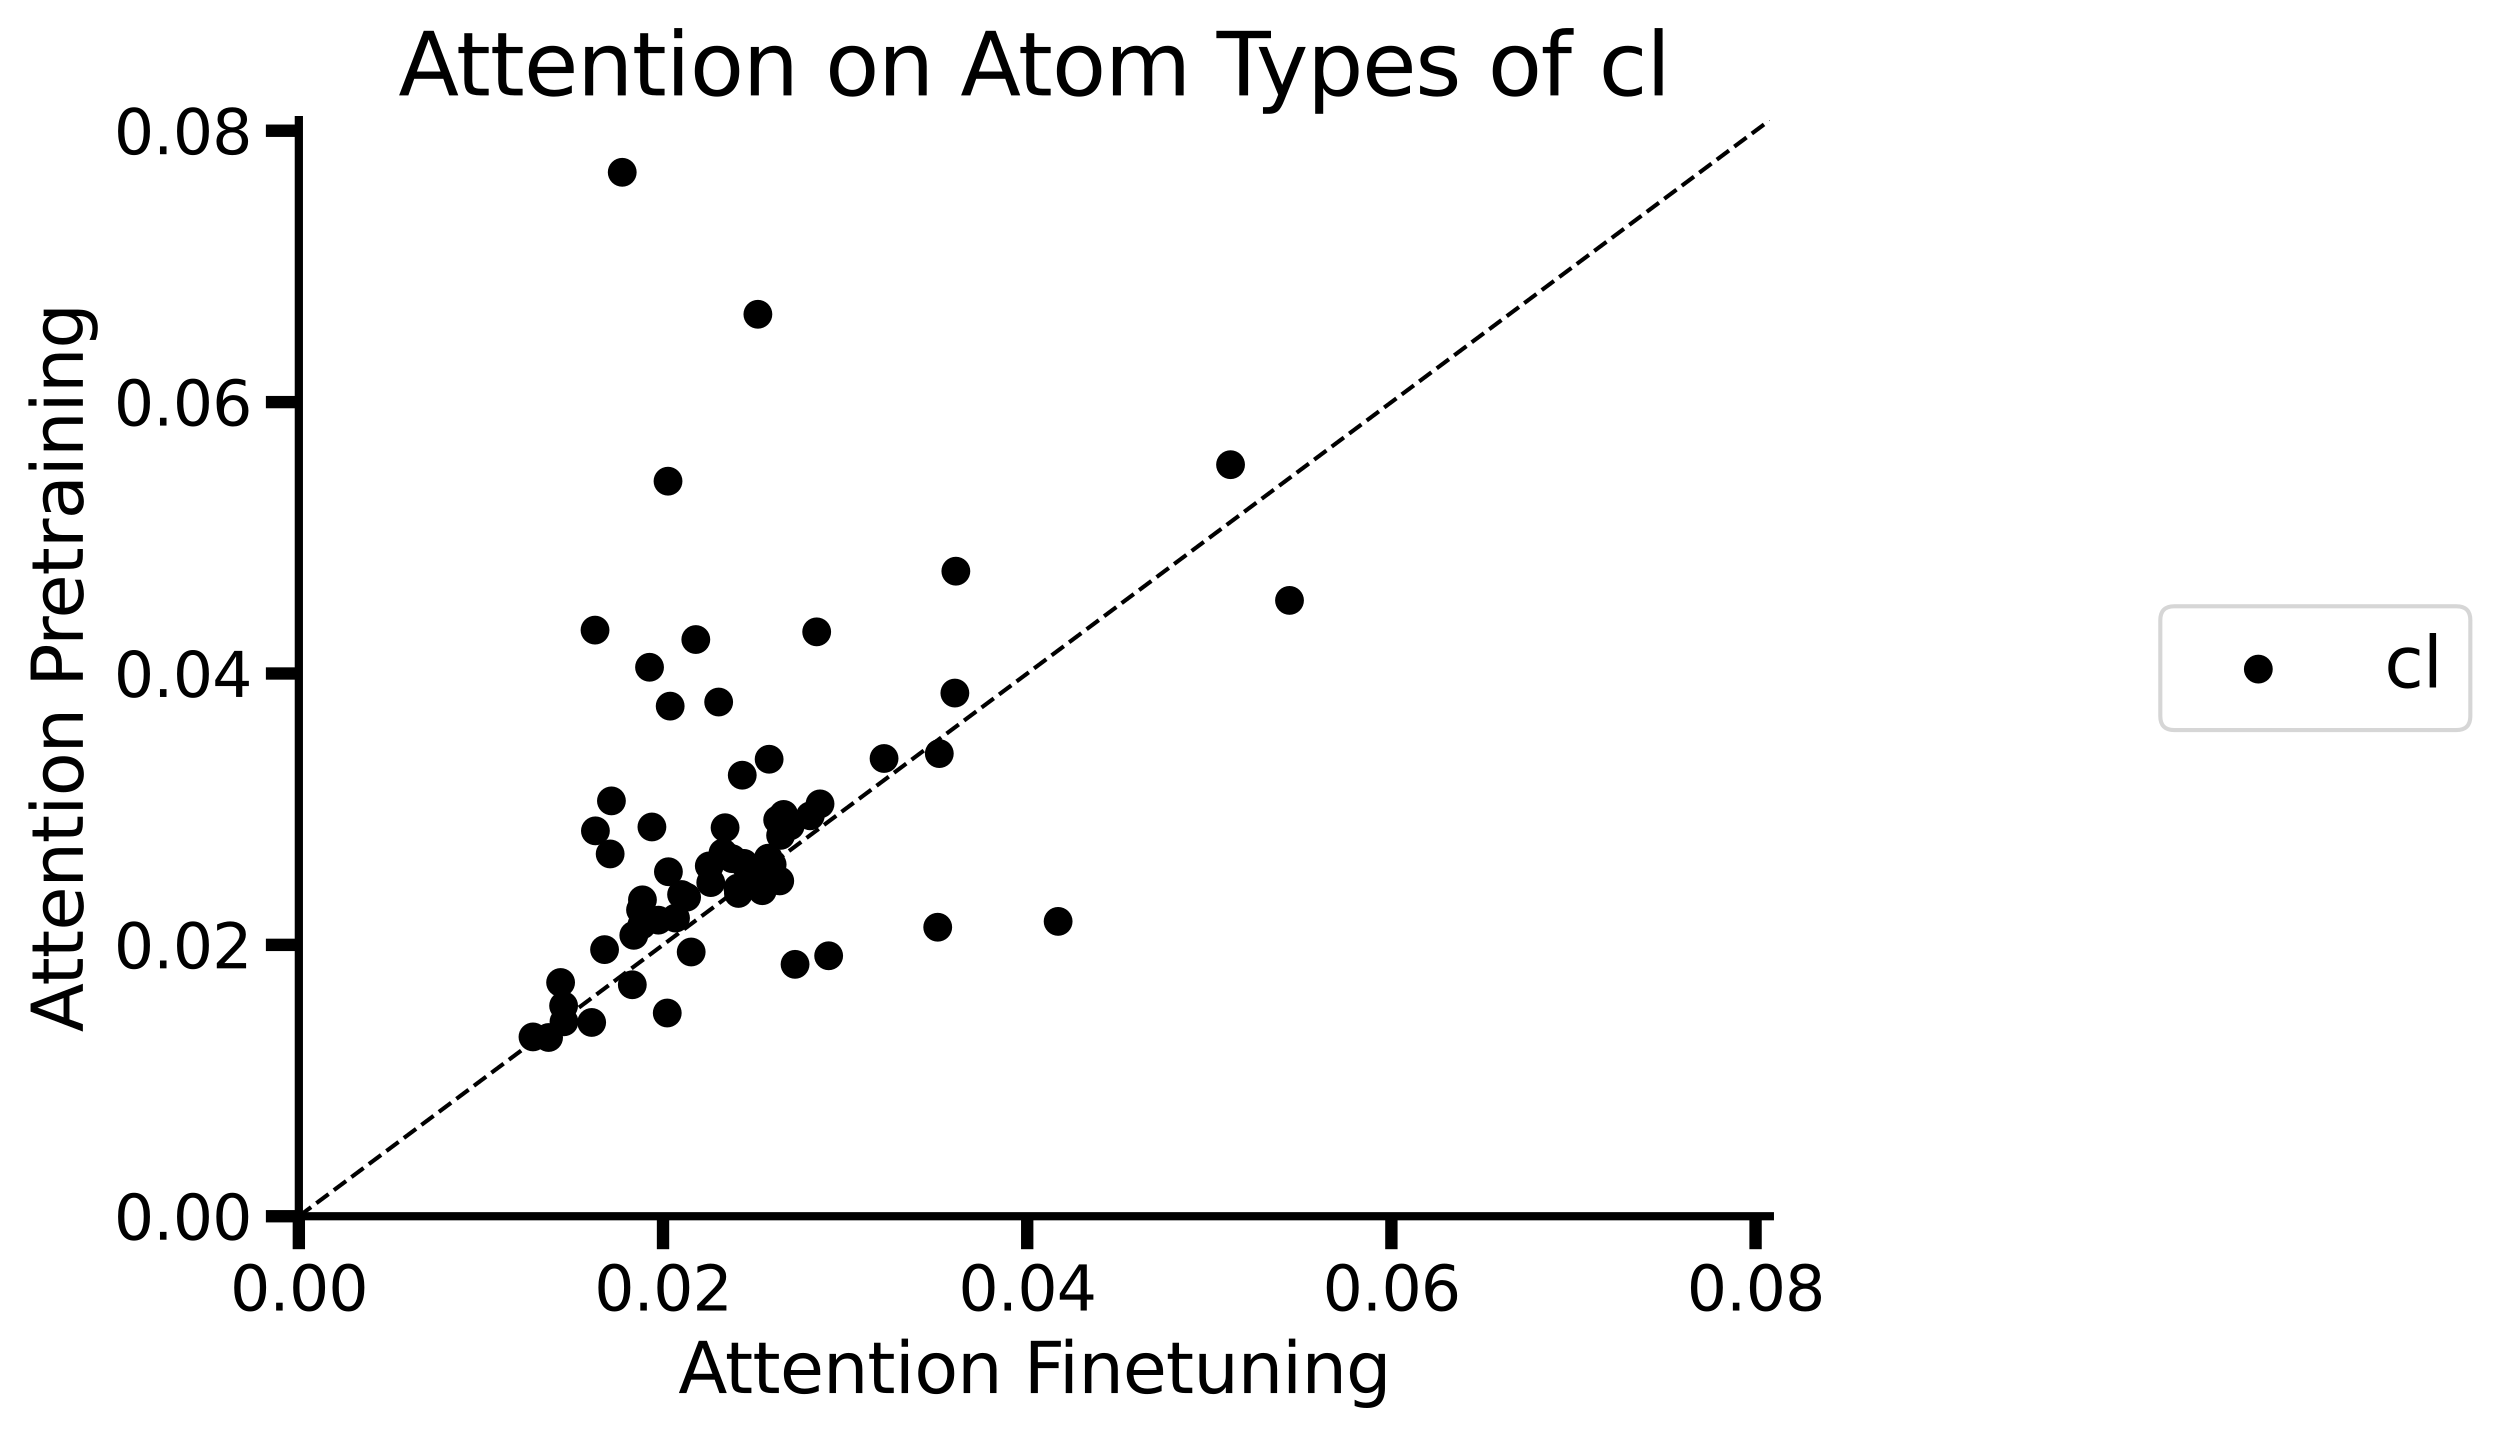 <?xml version="1.0" encoding="utf-8" standalone="no"?>
<!DOCTYPE svg PUBLIC "-//W3C//DTD SVG 1.1//EN"
  "http://www.w3.org/Graphics/SVG/1.1/DTD/svg11.dtd">
<svg xmlns:xlink="http://www.w3.org/1999/xlink" width="606.931pt" height="348.939pt" viewBox="0 0 606.931 348.939" xmlns="http://www.w3.org/2000/svg" version="1.1">
 <defs>
  <style type="text/css">*{stroke-linejoin: round; stroke-linecap: butt}</style>
 </defs>
 <g id="figure_1">
  <g id="patch_1">
   <path d="M 0 348.939 
L 606.931 348.939 
L 606.931 -0 
L 0 -0 
z
" style="fill: #ffffff"/>
  </g>
  <g id="axes_1">
   <g id="patch_2">
    <path d="M 72.551 295.269 
L 429.671 295.269 
L 429.671 29.157 
L 72.551 29.157 
z
" style="fill: #ffffff"/>
   </g>
   <g id="PathCollection_1">
    <defs>
     <path id="mc40de1cfca" d="M 0 3 
C 0.796 3 1.559 2.684 2.121 2.121 
C 2.684 1.559 3 0.796 3 0 
C 3 -0.796 2.684 -1.559 2.121 -2.121 
C 1.559 -2.684 0.796 -3 0 -3 
C -0.796 -3 -1.559 -2.684 -2.121 -2.121 
C -2.684 -1.559 -3 -0.796 -3 0 
C -3 0.796 -2.684 1.559 -2.121 2.121 
C -1.559 2.684 -0.796 3 0 3 
z
" style="stroke: #000000"/>
    </defs>
    <g clip-path="url(#pdc07ab4c58)">
     <use xlink:href="#mc40de1cfca" x="146.771" y="230.543" style="stroke: #000000"/>
    </g>
   </g>
   <g id="PathCollection_2">
    <g clip-path="url(#pdc07ab4c58)">
     <use xlink:href="#mc40de1cfca" x="155.824" y="224.565" style="stroke: #000000"/>
    </g>
   </g>
   <g id="PathCollection_3">
    <g clip-path="url(#pdc07ab4c58)">
     <use xlink:href="#mc40de1cfca" x="155.504" y="220.901" style="stroke: #000000"/>
    </g>
   </g>
   <g id="PathCollection_4">
    <g clip-path="url(#pdc07ab4c58)">
     <use xlink:href="#mc40de1cfca" x="179.274" y="216.905" style="stroke: #000000"/>
    </g>
   </g>
   <g id="PathCollection_5">
    <g clip-path="url(#pdc07ab4c58)">
     <use xlink:href="#mc40de1cfca" x="159.828" y="223.391" style="stroke: #000000"/>
    </g>
   </g>
   <g id="PathCollection_6">
    <g clip-path="url(#pdc07ab4c58)">
     <use xlink:href="#mc40de1cfca" x="163.997" y="222.887" style="stroke: #000000"/>
    </g>
   </g>
   <g id="PathCollection_7">
    <g clip-path="url(#pdc07ab4c58)">
     <use xlink:href="#mc40de1cfca" x="136.917" y="248.062" style="stroke: #000000"/>
    </g>
   </g>
   <g id="PathCollection_8">
    <g clip-path="url(#pdc07ab4c58)">
     <use xlink:href="#mc40de1cfca" x="136.827" y="244.171" style="stroke: #000000"/>
    </g>
   </g>
   <g id="PathCollection_9">
    <g clip-path="url(#pdc07ab4c58)">
     <use xlink:href="#mc40de1cfca" x="183.064" y="212.011" style="stroke: #000000"/>
    </g>
   </g>
   <g id="PathCollection_10">
    <g clip-path="url(#pdc07ab4c58)">
     <use xlink:href="#mc40de1cfca" x="129.393" y="251.734" style="stroke: #000000"/>
    </g>
   </g>
   <g id="PathCollection_11">
    <g clip-path="url(#pdc07ab4c58)">
     <use xlink:href="#mc40de1cfca" x="161.989" y="245.933" style="stroke: #000000"/>
    </g>
   </g>
   <g id="PathCollection_12">
    <g clip-path="url(#pdc07ab4c58)">
     <use xlink:href="#mc40de1cfca" x="155.969" y="218.457" style="stroke: #000000"/>
    </g>
   </g>
   <g id="PathCollection_13">
    <g clip-path="url(#pdc07ab4c58)">
     <use xlink:href="#mc40de1cfca" x="158.268" y="200.766" style="stroke: #000000"/>
    </g>
   </g>
   <g id="PathCollection_14">
    <g clip-path="url(#pdc07ab4c58)">
     <use xlink:href="#mc40de1cfca" x="151.061" y="41.829" style="stroke: #000000"/>
    </g>
   </g>
   <g id="PathCollection_15">
    <g clip-path="url(#pdc07ab4c58)">
     <use xlink:href="#mc40de1cfca" x="148.128" y="207.313" style="stroke: #000000"/>
    </g>
   </g>
   <g id="PathCollection_16">
    <g clip-path="url(#pdc07ab4c58)">
     <use xlink:href="#mc40de1cfca" x="148.439" y="194.434" style="stroke: #000000"/>
    </g>
   </g>
   <g id="PathCollection_17">
    <g clip-path="url(#pdc07ab4c58)">
     <use xlink:href="#mc40de1cfca" x="179.143" y="215.585" style="stroke: #000000"/>
    </g>
   </g>
   <g id="PathCollection_18">
    <g clip-path="url(#pdc07ab4c58)">
     <use xlink:href="#mc40de1cfca" x="186.532" y="208.338" style="stroke: #000000"/>
    </g>
   </g>
   <g id="PathCollection_19">
    <g clip-path="url(#pdc07ab4c58)">
     <use xlink:href="#mc40de1cfca" x="172.552" y="214.269" style="stroke: #000000"/>
    </g>
   </g>
   <g id="PathCollection_20">
    <g clip-path="url(#pdc07ab4c58)">
     <use xlink:href="#mc40de1cfca" x="133.179" y="251.876" style="stroke: #000000"/>
    </g>
   </g>
   <g id="PathCollection_21">
    <g clip-path="url(#pdc07ab4c58)">
     <use xlink:href="#mc40de1cfca" x="153.508" y="239.071" style="stroke: #000000"/>
    </g>
   </g>
   <g id="PathCollection_22">
    <g clip-path="url(#pdc07ab4c58)">
     <use xlink:href="#mc40de1cfca" x="143.639" y="248.224" style="stroke: #000000"/>
    </g>
   </g>
   <g id="PathCollection_23">
    <g clip-path="url(#pdc07ab4c58)">
     <use xlink:href="#mc40de1cfca" x="157.69" y="161.993" style="stroke: #000000"/>
    </g>
   </g>
   <g id="PathCollection_24">
    <g clip-path="url(#pdc07ab4c58)">
     <use xlink:href="#mc40de1cfca" x="198.27" y="153.398" style="stroke: #000000"/>
    </g>
   </g>
   <g id="PathCollection_25">
    <g clip-path="url(#pdc07ab4c58)">
     <use xlink:href="#mc40de1cfca" x="144.459" y="152.974" style="stroke: #000000"/>
    </g>
   </g>
   <g id="PathCollection_26">
    <g clip-path="url(#pdc07ab4c58)">
     <use xlink:href="#mc40de1cfca" x="162.177" y="116.82" style="stroke: #000000"/>
    </g>
   </g>
   <g id="PathCollection_27">
    <g clip-path="url(#pdc07ab4c58)">
     <use xlink:href="#mc40de1cfca" x="162.7" y="171.431" style="stroke: #000000"/>
    </g>
   </g>
   <g id="PathCollection_28">
    <g clip-path="url(#pdc07ab4c58)">
     <use xlink:href="#mc40de1cfca" x="186.724" y="184.323" style="stroke: #000000"/>
    </g>
   </g>
   <g id="PathCollection_29">
    <g clip-path="url(#pdc07ab4c58)">
     <use xlink:href="#mc40de1cfca" x="189.299" y="213.86" style="stroke: #000000"/>
    </g>
   </g>
   <g id="PathCollection_30">
    <g clip-path="url(#pdc07ab4c58)">
     <use xlink:href="#mc40de1cfca" x="165.469" y="217.159" style="stroke: #000000"/>
    </g>
   </g>
   <g id="PathCollection_31">
    <g clip-path="url(#pdc07ab4c58)">
     <use xlink:href="#mc40de1cfca" x="180.624" y="209.607" style="stroke: #000000"/>
    </g>
   </g>
   <g id="PathCollection_32">
    <g clip-path="url(#pdc07ab4c58)">
     <use xlink:href="#mc40de1cfca" x="199.08" y="195.161" style="stroke: #000000"/>
    </g>
   </g>
   <g id="PathCollection_33">
    <g clip-path="url(#pdc07ab4c58)">
     <use xlink:href="#mc40de1cfca" x="214.625" y="184.141" style="stroke: #000000"/>
    </g>
   </g>
   <g id="PathCollection_34">
    <g clip-path="url(#pdc07ab4c58)">
     <use xlink:href="#mc40de1cfca" x="256.884" y="223.691" style="stroke: #000000"/>
    </g>
   </g>
   <g id="PathCollection_35">
    <g clip-path="url(#pdc07ab4c58)">
     <use xlink:href="#mc40de1cfca" x="201.175" y="232.034" style="stroke: #000000"/>
    </g>
   </g>
   <g id="PathCollection_36">
    <g clip-path="url(#pdc07ab4c58)">
     <use xlink:href="#mc40de1cfca" x="191.841" y="200.489" style="stroke: #000000"/>
    </g>
   </g>
   <g id="PathCollection_37">
    <g clip-path="url(#pdc07ab4c58)">
     <use xlink:href="#mc40de1cfca" x="175.53" y="207.049" style="stroke: #000000"/>
    </g>
   </g>
   <g id="PathCollection_38">
    <g clip-path="url(#pdc07ab4c58)">
     <use xlink:href="#mc40de1cfca" x="190.253" y="197.72" style="stroke: #000000"/>
    </g>
   </g>
   <g id="PathCollection_39">
    <g clip-path="url(#pdc07ab4c58)">
     <use xlink:href="#mc40de1cfca" x="177.746" y="208.465" style="stroke: #000000"/>
    </g>
   </g>
   <g id="PathCollection_40">
    <g clip-path="url(#pdc07ab4c58)">
     <use xlink:href="#mc40de1cfca" x="183.993" y="76.297" style="stroke: #000000"/>
    </g>
   </g>
   <g id="PathCollection_41">
    <g clip-path="url(#pdc07ab4c58)">
     <use xlink:href="#mc40de1cfca" x="174.472" y="170.434" style="stroke: #000000"/>
    </g>
   </g>
   <g id="PathCollection_42">
    <g clip-path="url(#pdc07ab4c58)">
     <use xlink:href="#mc40de1cfca" x="180.197" y="188.196" style="stroke: #000000"/>
    </g>
   </g>
   <g id="PathCollection_43">
    <g clip-path="url(#pdc07ab4c58)">
     <use xlink:href="#mc40de1cfca" x="166.69" y="217.814" style="stroke: #000000"/>
    </g>
   </g>
   <g id="PathCollection_44">
    <g clip-path="url(#pdc07ab4c58)">
     <use xlink:href="#mc40de1cfca" x="153.869" y="227.071" style="stroke: #000000"/>
    </g>
   </g>
   <g id="PathCollection_45">
    <g clip-path="url(#pdc07ab4c58)">
     <use xlink:href="#mc40de1cfca" x="136.1" y="238.521" style="stroke: #000000"/>
    </g>
   </g>
   <g id="PathCollection_46">
    <g clip-path="url(#pdc07ab4c58)">
     <use xlink:href="#mc40de1cfca" x="187.453" y="209.888" style="stroke: #000000"/>
    </g>
   </g>
   <g id="PathCollection_47">
    <g clip-path="url(#pdc07ab4c58)">
     <use xlink:href="#mc40de1cfca" x="228.037" y="182.95" style="stroke: #000000"/>
    </g>
   </g>
   <g id="PathCollection_48">
    <g clip-path="url(#pdc07ab4c58)">
     <use xlink:href="#mc40de1cfca" x="189.512" y="202.808" style="stroke: #000000"/>
    </g>
   </g>
   <g id="PathCollection_49">
    <g clip-path="url(#pdc07ab4c58)">
     <use xlink:href="#mc40de1cfca" x="298.744" y="112.813" style="stroke: #000000"/>
    </g>
   </g>
   <g id="PathCollection_50">
    <g clip-path="url(#pdc07ab4c58)">
     <use xlink:href="#mc40de1cfca" x="232.055" y="138.668" style="stroke: #000000"/>
    </g>
   </g>
   <g id="PathCollection_51">
    <g clip-path="url(#pdc07ab4c58)">
     <use xlink:href="#mc40de1cfca" x="231.815" y="168.258" style="stroke: #000000"/>
    </g>
   </g>
   <g id="PathCollection_52">
    <g clip-path="url(#pdc07ab4c58)">
     <use xlink:href="#mc40de1cfca" x="185.14" y="211.944" style="stroke: #000000"/>
    </g>
   </g>
   <g id="PathCollection_53">
    <g clip-path="url(#pdc07ab4c58)">
     <use xlink:href="#mc40de1cfca" x="185.068" y="216.238" style="stroke: #000000"/>
    </g>
   </g>
   <g id="PathCollection_54">
    <g clip-path="url(#pdc07ab4c58)">
     <use xlink:href="#mc40de1cfca" x="144.551" y="201.709" style="stroke: #000000"/>
    </g>
   </g>
   <g id="PathCollection_55">
    <g clip-path="url(#pdc07ab4c58)">
     <use xlink:href="#mc40de1cfca" x="167.801" y="231.118" style="stroke: #000000"/>
    </g>
   </g>
   <g id="PathCollection_56">
    <g clip-path="url(#pdc07ab4c58)">
     <use xlink:href="#mc40de1cfca" x="313.056" y="145.762" style="stroke: #000000"/>
    </g>
   </g>
   <g id="PathCollection_57">
    <g clip-path="url(#pdc07ab4c58)">
     <use xlink:href="#mc40de1cfca" x="196.704" y="198.062" style="stroke: #000000"/>
    </g>
   </g>
   <g id="PathCollection_58">
    <g clip-path="url(#pdc07ab4c58)">
     <use xlink:href="#mc40de1cfca" x="188.796" y="199.045" style="stroke: #000000"/>
    </g>
   </g>
   <g id="PathCollection_59">
    <g clip-path="url(#pdc07ab4c58)">
     <use xlink:href="#mc40de1cfca" x="227.652" y="225.105" style="stroke: #000000"/>
    </g>
   </g>
   <g id="PathCollection_60">
    <g clip-path="url(#pdc07ab4c58)">
     <use xlink:href="#mc40de1cfca" x="193.019" y="234.115" style="stroke: #000000"/>
    </g>
   </g>
   <g id="PathCollection_61">
    <g clip-path="url(#pdc07ab4c58)">
     <use xlink:href="#mc40de1cfca" x="168.923" y="155.262" style="stroke: #000000"/>
    </g>
   </g>
   <g id="PathCollection_62">
    <g clip-path="url(#pdc07ab4c58)">
     <use xlink:href="#mc40de1cfca" x="176.029" y="200.95" style="stroke: #000000"/>
    </g>
   </g>
   <g id="PathCollection_63">
    <g clip-path="url(#pdc07ab4c58)">
     <use xlink:href="#mc40de1cfca" x="162.272" y="211.635" style="stroke: #000000"/>
    </g>
   </g>
   <g id="PathCollection_64">
    <g clip-path="url(#pdc07ab4c58)">
     <use xlink:href="#mc40de1cfca" x="172.195" y="210.214" style="stroke: #000000"/>
    </g>
   </g>
   <g id="matplotlib.axis_1">
    <g id="xtick_1">
     <g id="line2d_1">
      <defs>
       <path id="mf4f2200bb7" d="M 0 0 
L 0 8 
" style="stroke: #000000; stroke-width: 3"/>
      </defs>
      <g>
       <use xlink:href="#mf4f2200bb7" x="72.551" y="295.269" style="stroke: #000000; stroke-width: 3"/>
      </g>
     </g>
     <g id="text_1">
      <!-- 0.00 -->
      <g transform="translate(55.852 318.166) scale(0.15 -0.15)">
       <defs>
        <path id="DejaVuSans-30" d="M 2034 4250 
Q 1547 4250 1301 3770 
Q 1056 3291 1056 2328 
Q 1056 1369 1301 889 
Q 1547 409 2034 409 
Q 2525 409 2770 889 
Q 3016 1369 3016 2328 
Q 3016 3291 2770 3770 
Q 2525 4250 2034 4250 
z
M 2034 4750 
Q 2819 4750 3233 4129 
Q 3647 3509 3647 2328 
Q 3647 1150 3233 529 
Q 2819 -91 2034 -91 
Q 1250 -91 836 529 
Q 422 1150 422 2328 
Q 422 3509 836 4129 
Q 1250 4750 2034 4750 
z
" transform="scale(0.016)"/>
        <path id="DejaVuSans-2e" d="M 684 794 
L 1344 794 
L 1344 0 
L 684 0 
L 684 794 
z
" transform="scale(0.016)"/>
       </defs>
       <use xlink:href="#DejaVuSans-30"/>
       <use xlink:href="#DejaVuSans-2e" x="63.623"/>
       <use xlink:href="#DejaVuSans-30" x="95.41"/>
       <use xlink:href="#DejaVuSans-30" x="159.033"/>
      </g>
     </g>
    </g>
    <g id="xtick_2">
     <g id="line2d_2">
      <g>
       <use xlink:href="#mf4f2200bb7" x="160.964" y="295.269" style="stroke: #000000; stroke-width: 3"/>
      </g>
     </g>
     <g id="text_2">
      <!-- 0.02 -->
      <g transform="translate(144.265 318.166) scale(0.15 -0.15)">
       <defs>
        <path id="DejaVuSans-32" d="M 1228 531 
L 3431 531 
L 3431 0 
L 469 0 
L 469 531 
Q 828 903 1448 1529 
Q 2069 2156 2228 2338 
Q 2531 2678 2651 2914 
Q 2772 3150 2772 3378 
Q 2772 3750 2511 3984 
Q 2250 4219 1831 4219 
Q 1534 4219 1204 4116 
Q 875 4013 500 3803 
L 500 4441 
Q 881 4594 1212 4672 
Q 1544 4750 1819 4750 
Q 2544 4750 2975 4387 
Q 3406 4025 3406 3419 
Q 3406 3131 3298 2873 
Q 3191 2616 2906 2266 
Q 2828 2175 2409 1742 
Q 1991 1309 1228 531 
z
" transform="scale(0.016)"/>
       </defs>
       <use xlink:href="#DejaVuSans-30"/>
       <use xlink:href="#DejaVuSans-2e" x="63.623"/>
       <use xlink:href="#DejaVuSans-30" x="95.41"/>
       <use xlink:href="#DejaVuSans-32" x="159.033"/>
      </g>
     </g>
    </g>
    <g id="xtick_3">
     <g id="line2d_3">
      <g>
       <use xlink:href="#mf4f2200bb7" x="249.378" y="295.269" style="stroke: #000000; stroke-width: 3"/>
      </g>
     </g>
     <g id="text_3">
      <!-- 0.04 -->
      <g transform="translate(232.678 318.166) scale(0.15 -0.15)">
       <defs>
        <path id="DejaVuSans-34" d="M 2419 4116 
L 825 1625 
L 2419 1625 
L 2419 4116 
z
M 2253 4666 
L 3047 4666 
L 3047 1625 
L 3713 1625 
L 3713 1100 
L 3047 1100 
L 3047 0 
L 2419 0 
L 2419 1100 
L 313 1100 
L 313 1709 
L 2253 4666 
z
" transform="scale(0.016)"/>
       </defs>
       <use xlink:href="#DejaVuSans-30"/>
       <use xlink:href="#DejaVuSans-2e" x="63.623"/>
       <use xlink:href="#DejaVuSans-30" x="95.41"/>
       <use xlink:href="#DejaVuSans-34" x="159.033"/>
      </g>
     </g>
    </g>
    <g id="xtick_4">
     <g id="line2d_4">
      <g>
       <use xlink:href="#mf4f2200bb7" x="337.791" y="295.269" style="stroke: #000000; stroke-width: 3"/>
      </g>
     </g>
     <g id="text_4">
      <!-- 0.06 -->
      <g transform="translate(321.092 318.166) scale(0.15 -0.15)">
       <defs>
        <path id="DejaVuSans-36" d="M 2113 2584 
Q 1688 2584 1439 2293 
Q 1191 2003 1191 1497 
Q 1191 994 1439 701 
Q 1688 409 2113 409 
Q 2538 409 2786 701 
Q 3034 994 3034 1497 
Q 3034 2003 2786 2293 
Q 2538 2584 2113 2584 
z
M 3366 4563 
L 3366 3988 
Q 3128 4100 2886 4159 
Q 2644 4219 2406 4219 
Q 1781 4219 1451 3797 
Q 1122 3375 1075 2522 
Q 1259 2794 1537 2939 
Q 1816 3084 2150 3084 
Q 2853 3084 3261 2657 
Q 3669 2231 3669 1497 
Q 3669 778 3244 343 
Q 2819 -91 2113 -91 
Q 1303 -91 875 529 
Q 447 1150 447 2328 
Q 447 3434 972 4092 
Q 1497 4750 2381 4750 
Q 2619 4750 2861 4703 
Q 3103 4656 3366 4563 
z
" transform="scale(0.016)"/>
       </defs>
       <use xlink:href="#DejaVuSans-30"/>
       <use xlink:href="#DejaVuSans-2e" x="63.623"/>
       <use xlink:href="#DejaVuSans-30" x="95.41"/>
       <use xlink:href="#DejaVuSans-36" x="159.033"/>
      </g>
     </g>
    </g>
    <g id="xtick_5">
     <g id="line2d_5">
      <g>
       <use xlink:href="#mf4f2200bb7" x="426.204" y="295.269" style="stroke: #000000; stroke-width: 3"/>
      </g>
     </g>
     <g id="text_5">
      <!-- 0.08 -->
      <g transform="translate(409.505 318.166) scale(0.15 -0.15)">
       <defs>
        <path id="DejaVuSans-38" d="M 2034 2216 
Q 1584 2216 1326 1975 
Q 1069 1734 1069 1313 
Q 1069 891 1326 650 
Q 1584 409 2034 409 
Q 2484 409 2743 651 
Q 3003 894 3003 1313 
Q 3003 1734 2745 1975 
Q 2488 2216 2034 2216 
z
M 1403 2484 
Q 997 2584 770 2862 
Q 544 3141 544 3541 
Q 544 4100 942 4425 
Q 1341 4750 2034 4750 
Q 2731 4750 3128 4425 
Q 3525 4100 3525 3541 
Q 3525 3141 3298 2862 
Q 3072 2584 2669 2484 
Q 3125 2378 3379 2068 
Q 3634 1759 3634 1313 
Q 3634 634 3220 271 
Q 2806 -91 2034 -91 
Q 1263 -91 848 271 
Q 434 634 434 1313 
Q 434 1759 690 2068 
Q 947 2378 1403 2484 
z
M 1172 3481 
Q 1172 3119 1398 2916 
Q 1625 2713 2034 2713 
Q 2441 2713 2670 2916 
Q 2900 3119 2900 3481 
Q 2900 3844 2670 4047 
Q 2441 4250 2034 4250 
Q 1625 4250 1398 4047 
Q 1172 3844 1172 3481 
z
" transform="scale(0.016)"/>
       </defs>
       <use xlink:href="#DejaVuSans-30"/>
       <use xlink:href="#DejaVuSans-2e" x="63.623"/>
       <use xlink:href="#DejaVuSans-30" x="95.41"/>
       <use xlink:href="#DejaVuSans-38" x="159.033"/>
      </g>
     </g>
    </g>
    <g id="text_6">
     <!-- Attention Finetuning -->
     <g transform="translate(164.68 338.203) scale(0.17 -0.17)">
      <defs>
       <path id="DejaVuSans-41" d="M 2188 4044 
L 1331 1722 
L 3047 1722 
L 2188 4044 
z
M 1831 4666 
L 2547 4666 
L 4325 0 
L 3669 0 
L 3244 1197 
L 1141 1197 
L 716 0 
L 50 0 
L 1831 4666 
z
" transform="scale(0.016)"/>
       <path id="DejaVuSans-74" d="M 1172 4494 
L 1172 3500 
L 2356 3500 
L 2356 3053 
L 1172 3053 
L 1172 1153 
Q 1172 725 1289 603 
Q 1406 481 1766 481 
L 2356 481 
L 2356 0 
L 1766 0 
Q 1100 0 847 248 
Q 594 497 594 1153 
L 594 3053 
L 172 3053 
L 172 3500 
L 594 3500 
L 594 4494 
L 1172 4494 
z
" transform="scale(0.016)"/>
       <path id="DejaVuSans-65" d="M 3597 1894 
L 3597 1613 
L 953 1613 
Q 991 1019 1311 708 
Q 1631 397 2203 397 
Q 2534 397 2845 478 
Q 3156 559 3463 722 
L 3463 178 
Q 3153 47 2828 -22 
Q 2503 -91 2169 -91 
Q 1331 -91 842 396 
Q 353 884 353 1716 
Q 353 2575 817 3079 
Q 1281 3584 2069 3584 
Q 2775 3584 3186 3129 
Q 3597 2675 3597 1894 
z
M 3022 2063 
Q 3016 2534 2758 2815 
Q 2500 3097 2075 3097 
Q 1594 3097 1305 2825 
Q 1016 2553 972 2059 
L 3022 2063 
z
" transform="scale(0.016)"/>
       <path id="DejaVuSans-6e" d="M 3513 2113 
L 3513 0 
L 2938 0 
L 2938 2094 
Q 2938 2591 2744 2837 
Q 2550 3084 2163 3084 
Q 1697 3084 1428 2787 
Q 1159 2491 1159 1978 
L 1159 0 
L 581 0 
L 581 3500 
L 1159 3500 
L 1159 2956 
Q 1366 3272 1645 3428 
Q 1925 3584 2291 3584 
Q 2894 3584 3203 3211 
Q 3513 2838 3513 2113 
z
" transform="scale(0.016)"/>
       <path id="DejaVuSans-69" d="M 603 3500 
L 1178 3500 
L 1178 0 
L 603 0 
L 603 3500 
z
M 603 4863 
L 1178 4863 
L 1178 4134 
L 603 4134 
L 603 4863 
z
" transform="scale(0.016)"/>
       <path id="DejaVuSans-6f" d="M 1959 3097 
Q 1497 3097 1228 2736 
Q 959 2375 959 1747 
Q 959 1119 1226 758 
Q 1494 397 1959 397 
Q 2419 397 2687 759 
Q 2956 1122 2956 1747 
Q 2956 2369 2687 2733 
Q 2419 3097 1959 3097 
z
M 1959 3584 
Q 2709 3584 3137 3096 
Q 3566 2609 3566 1747 
Q 3566 888 3137 398 
Q 2709 -91 1959 -91 
Q 1206 -91 779 398 
Q 353 888 353 1747 
Q 353 2609 779 3096 
Q 1206 3584 1959 3584 
z
" transform="scale(0.016)"/>
       <path id="DejaVuSans-20" transform="scale(0.016)"/>
       <path id="DejaVuSans-46" d="M 628 4666 
L 3309 4666 
L 3309 4134 
L 1259 4134 
L 1259 2759 
L 3109 2759 
L 3109 2228 
L 1259 2228 
L 1259 0 
L 628 0 
L 628 4666 
z
" transform="scale(0.016)"/>
       <path id="DejaVuSans-75" d="M 544 1381 
L 544 3500 
L 1119 3500 
L 1119 1403 
Q 1119 906 1312 657 
Q 1506 409 1894 409 
Q 2359 409 2629 706 
Q 2900 1003 2900 1516 
L 2900 3500 
L 3475 3500 
L 3475 0 
L 2900 0 
L 2900 538 
Q 2691 219 2414 64 
Q 2138 -91 1772 -91 
Q 1169 -91 856 284 
Q 544 659 544 1381 
z
M 1991 3584 
L 1991 3584 
z
" transform="scale(0.016)"/>
       <path id="DejaVuSans-67" d="M 2906 1791 
Q 2906 2416 2648 2759 
Q 2391 3103 1925 3103 
Q 1463 3103 1205 2759 
Q 947 2416 947 1791 
Q 947 1169 1205 825 
Q 1463 481 1925 481 
Q 2391 481 2648 825 
Q 2906 1169 2906 1791 
z
M 3481 434 
Q 3481 -459 3084 -895 
Q 2688 -1331 1869 -1331 
Q 1566 -1331 1297 -1286 
Q 1028 -1241 775 -1147 
L 775 -588 
Q 1028 -725 1275 -790 
Q 1522 -856 1778 -856 
Q 2344 -856 2625 -561 
Q 2906 -266 2906 331 
L 2906 616 
Q 2728 306 2450 153 
Q 2172 0 1784 0 
Q 1141 0 747 490 
Q 353 981 353 1791 
Q 353 2603 747 3093 
Q 1141 3584 1784 3584 
Q 2172 3584 2450 3431 
Q 2728 3278 2906 2969 
L 2906 3500 
L 3481 3500 
L 3481 434 
z
" transform="scale(0.016)"/>
      </defs>
      <use xlink:href="#DejaVuSans-41"/>
      <use xlink:href="#DejaVuSans-74" x="66.658"/>
      <use xlink:href="#DejaVuSans-74" x="105.867"/>
      <use xlink:href="#DejaVuSans-65" x="145.076"/>
      <use xlink:href="#DejaVuSans-6e" x="206.6"/>
      <use xlink:href="#DejaVuSans-74" x="269.979"/>
      <use xlink:href="#DejaVuSans-69" x="309.188"/>
      <use xlink:href="#DejaVuSans-6f" x="336.971"/>
      <use xlink:href="#DejaVuSans-6e" x="398.152"/>
      <use xlink:href="#DejaVuSans-20" x="461.531"/>
      <use xlink:href="#DejaVuSans-46" x="493.318"/>
      <use xlink:href="#DejaVuSans-69" x="543.588"/>
      <use xlink:href="#DejaVuSans-6e" x="571.371"/>
      <use xlink:href="#DejaVuSans-65" x="634.75"/>
      <use xlink:href="#DejaVuSans-74" x="696.273"/>
      <use xlink:href="#DejaVuSans-75" x="735.482"/>
      <use xlink:href="#DejaVuSans-6e" x="798.861"/>
      <use xlink:href="#DejaVuSans-69" x="862.24"/>
      <use xlink:href="#DejaVuSans-6e" x="890.023"/>
      <use xlink:href="#DejaVuSans-67" x="953.402"/>
     </g>
    </g>
   </g>
   <g id="matplotlib.axis_2">
    <g id="ytick_1">
     <g id="line2d_6">
      <defs>
       <path id="m94ca3fe9d0" d="M 0 0 
L -8 0 
" style="stroke: #000000; stroke-width: 3"/>
      </defs>
      <g>
       <use xlink:href="#m94ca3fe9d0" x="72.551" y="295.269" style="stroke: #000000; stroke-width: 3"/>
      </g>
     </g>
     <g id="text_7">
      <!-- 0.00 -->
      <g transform="translate(27.653 300.968) scale(0.15 -0.15)">
       <use xlink:href="#DejaVuSans-30"/>
       <use xlink:href="#DejaVuSans-2e" x="63.623"/>
       <use xlink:href="#DejaVuSans-30" x="95.41"/>
       <use xlink:href="#DejaVuSans-30" x="159.033"/>
      </g>
     </g>
    </g>
    <g id="ytick_2">
     <g id="line2d_7">
      <g>
       <use xlink:href="#m94ca3fe9d0" x="72.551" y="229.387" style="stroke: #000000; stroke-width: 3"/>
      </g>
     </g>
     <g id="text_8">
      <!-- 0.02 -->
      <g transform="translate(27.653 235.085) scale(0.15 -0.15)">
       <use xlink:href="#DejaVuSans-30"/>
       <use xlink:href="#DejaVuSans-2e" x="63.623"/>
       <use xlink:href="#DejaVuSans-30" x="95.41"/>
       <use xlink:href="#DejaVuSans-32" x="159.033"/>
      </g>
     </g>
    </g>
    <g id="ytick_3">
     <g id="line2d_8">
      <g>
       <use xlink:href="#m94ca3fe9d0" x="72.551" y="163.505" style="stroke: #000000; stroke-width: 3"/>
      </g>
     </g>
     <g id="text_9">
      <!-- 0.04 -->
      <g transform="translate(27.653 169.203) scale(0.15 -0.15)">
       <use xlink:href="#DejaVuSans-30"/>
       <use xlink:href="#DejaVuSans-2e" x="63.623"/>
       <use xlink:href="#DejaVuSans-30" x="95.41"/>
       <use xlink:href="#DejaVuSans-34" x="159.033"/>
      </g>
     </g>
    </g>
    <g id="ytick_4">
     <g id="line2d_9">
      <g>
       <use xlink:href="#m94ca3fe9d0" x="72.551" y="97.623" style="stroke: #000000; stroke-width: 3"/>
      </g>
     </g>
     <g id="text_10">
      <!-- 0.06 -->
      <g transform="translate(27.653 103.321) scale(0.15 -0.15)">
       <use xlink:href="#DejaVuSans-30"/>
       <use xlink:href="#DejaVuSans-2e" x="63.623"/>
       <use xlink:href="#DejaVuSans-30" x="95.41"/>
       <use xlink:href="#DejaVuSans-36" x="159.033"/>
      </g>
     </g>
    </g>
    <g id="ytick_5">
     <g id="line2d_10">
      <g>
       <use xlink:href="#m94ca3fe9d0" x="72.551" y="31.74" style="stroke: #000000; stroke-width: 3"/>
      </g>
     </g>
     <g id="text_11">
      <!-- 0.08 -->
      <g transform="translate(27.653 37.439) scale(0.15 -0.15)">
       <use xlink:href="#DejaVuSans-30"/>
       <use xlink:href="#DejaVuSans-2e" x="63.623"/>
       <use xlink:href="#DejaVuSans-30" x="95.41"/>
       <use xlink:href="#DejaVuSans-38" x="159.033"/>
      </g>
     </g>
    </g>
    <g id="text_12">
     <!-- Attention Pretraining -->
     <g transform="translate(20.117 250.581) rotate(-90) scale(0.17 -0.17)">
      <defs>
       <path id="DejaVuSans-50" d="M 1259 4147 
L 1259 2394 
L 2053 2394 
Q 2494 2394 2734 2622 
Q 2975 2850 2975 3272 
Q 2975 3691 2734 3919 
Q 2494 4147 2053 4147 
L 1259 4147 
z
M 628 4666 
L 2053 4666 
Q 2838 4666 3239 4311 
Q 3641 3956 3641 3272 
Q 3641 2581 3239 2228 
Q 2838 1875 2053 1875 
L 1259 1875 
L 1259 0 
L 628 0 
L 628 4666 
z
" transform="scale(0.016)"/>
       <path id="DejaVuSans-72" d="M 2631 2963 
Q 2534 3019 2420 3045 
Q 2306 3072 2169 3072 
Q 1681 3072 1420 2755 
Q 1159 2438 1159 1844 
L 1159 0 
L 581 0 
L 581 3500 
L 1159 3500 
L 1159 2956 
Q 1341 3275 1631 3429 
Q 1922 3584 2338 3584 
Q 2397 3584 2469 3576 
Q 2541 3569 2628 3553 
L 2631 2963 
z
" transform="scale(0.016)"/>
       <path id="DejaVuSans-61" d="M 2194 1759 
Q 1497 1759 1228 1600 
Q 959 1441 959 1056 
Q 959 750 1161 570 
Q 1363 391 1709 391 
Q 2188 391 2477 730 
Q 2766 1069 2766 1631 
L 2766 1759 
L 2194 1759 
z
M 3341 1997 
L 3341 0 
L 2766 0 
L 2766 531 
Q 2569 213 2275 61 
Q 1981 -91 1556 -91 
Q 1019 -91 701 211 
Q 384 513 384 1019 
Q 384 1609 779 1909 
Q 1175 2209 1959 2209 
L 2766 2209 
L 2766 2266 
Q 2766 2663 2505 2880 
Q 2244 3097 1772 3097 
Q 1472 3097 1187 3025 
Q 903 2953 641 2809 
L 641 3341 
Q 956 3463 1253 3523 
Q 1550 3584 1831 3584 
Q 2591 3584 2966 3190 
Q 3341 2797 3341 1997 
z
" transform="scale(0.016)"/>
      </defs>
      <use xlink:href="#DejaVuSans-41"/>
      <use xlink:href="#DejaVuSans-74" x="66.658"/>
      <use xlink:href="#DejaVuSans-74" x="105.867"/>
      <use xlink:href="#DejaVuSans-65" x="145.076"/>
      <use xlink:href="#DejaVuSans-6e" x="206.6"/>
      <use xlink:href="#DejaVuSans-74" x="269.979"/>
      <use xlink:href="#DejaVuSans-69" x="309.188"/>
      <use xlink:href="#DejaVuSans-6f" x="336.971"/>
      <use xlink:href="#DejaVuSans-6e" x="398.152"/>
      <use xlink:href="#DejaVuSans-20" x="461.531"/>
      <use xlink:href="#DejaVuSans-50" x="493.318"/>
      <use xlink:href="#DejaVuSans-72" x="551.871"/>
      <use xlink:href="#DejaVuSans-65" x="590.734"/>
      <use xlink:href="#DejaVuSans-74" x="652.258"/>
      <use xlink:href="#DejaVuSans-72" x="691.467"/>
      <use xlink:href="#DejaVuSans-61" x="732.58"/>
      <use xlink:href="#DejaVuSans-69" x="793.859"/>
      <use xlink:href="#DejaVuSans-6e" x="821.643"/>
      <use xlink:href="#DejaVuSans-69" x="885.021"/>
      <use xlink:href="#DejaVuSans-6e" x="912.805"/>
      <use xlink:href="#DejaVuSans-67" x="976.184"/>
     </g>
    </g>
   </g>
   <g id="line2d_11">
    <path d="M 72.551 295.269 
L 429.671 29.157 
" clip-path="url(#pdc07ab4c58)" style="fill: none; stroke-dasharray: 3.7,1.6; stroke-dashoffset: 0; stroke: #000000"/>
   </g>
   <g id="patch_3">
    <path d="M 72.551 295.269 
L 72.551 29.157 
" style="fill: none; stroke: #000000; stroke-width: 2; stroke-linejoin: miter; stroke-linecap: square"/>
   </g>
   <g id="patch_4">
    <path d="M 72.551 295.269 
L 429.671 295.269 
" style="fill: none; stroke: #000000; stroke-width: 2; stroke-linejoin: miter; stroke-linecap: square"/>
   </g>
   <g id="text_13">
    <!-- Attention on Atom Types of cl -->
    <g transform="translate(96.725 23.157) scale(0.21 -0.21)">
     <defs>
      <path id="DejaVuSans-6d" d="M 3328 2828 
Q 3544 3216 3844 3400 
Q 4144 3584 4550 3584 
Q 5097 3584 5394 3201 
Q 5691 2819 5691 2113 
L 5691 0 
L 5113 0 
L 5113 2094 
Q 5113 2597 4934 2840 
Q 4756 3084 4391 3084 
Q 3944 3084 3684 2787 
Q 3425 2491 3425 1978 
L 3425 0 
L 2847 0 
L 2847 2094 
Q 2847 2600 2669 2842 
Q 2491 3084 2119 3084 
Q 1678 3084 1418 2786 
Q 1159 2488 1159 1978 
L 1159 0 
L 581 0 
L 581 3500 
L 1159 3500 
L 1159 2956 
Q 1356 3278 1631 3431 
Q 1906 3584 2284 3584 
Q 2666 3584 2933 3390 
Q 3200 3197 3328 2828 
z
" transform="scale(0.016)"/>
      <path id="DejaVuSans-54" d="M -19 4666 
L 3928 4666 
L 3928 4134 
L 2272 4134 
L 2272 0 
L 1638 0 
L 1638 4134 
L -19 4134 
L -19 4666 
z
" transform="scale(0.016)"/>
      <path id="DejaVuSans-79" d="M 2059 -325 
Q 1816 -950 1584 -1140 
Q 1353 -1331 966 -1331 
L 506 -1331 
L 506 -850 
L 844 -850 
Q 1081 -850 1212 -737 
Q 1344 -625 1503 -206 
L 1606 56 
L 191 3500 
L 800 3500 
L 1894 763 
L 2988 3500 
L 3597 3500 
L 2059 -325 
z
" transform="scale(0.016)"/>
      <path id="DejaVuSans-70" d="M 1159 525 
L 1159 -1331 
L 581 -1331 
L 581 3500 
L 1159 3500 
L 1159 2969 
Q 1341 3281 1617 3432 
Q 1894 3584 2278 3584 
Q 2916 3584 3314 3078 
Q 3713 2572 3713 1747 
Q 3713 922 3314 415 
Q 2916 -91 2278 -91 
Q 1894 -91 1617 61 
Q 1341 213 1159 525 
z
M 3116 1747 
Q 3116 2381 2855 2742 
Q 2594 3103 2138 3103 
Q 1681 3103 1420 2742 
Q 1159 2381 1159 1747 
Q 1159 1113 1420 752 
Q 1681 391 2138 391 
Q 2594 391 2855 752 
Q 3116 1113 3116 1747 
z
" transform="scale(0.016)"/>
      <path id="DejaVuSans-73" d="M 2834 3397 
L 2834 2853 
Q 2591 2978 2328 3040 
Q 2066 3103 1784 3103 
Q 1356 3103 1142 2972 
Q 928 2841 928 2578 
Q 928 2378 1081 2264 
Q 1234 2150 1697 2047 
L 1894 2003 
Q 2506 1872 2764 1633 
Q 3022 1394 3022 966 
Q 3022 478 2636 193 
Q 2250 -91 1575 -91 
Q 1294 -91 989 -36 
Q 684 19 347 128 
L 347 722 
Q 666 556 975 473 
Q 1284 391 1588 391 
Q 1994 391 2212 530 
Q 2431 669 2431 922 
Q 2431 1156 2273 1281 
Q 2116 1406 1581 1522 
L 1381 1569 
Q 847 1681 609 1914 
Q 372 2147 372 2553 
Q 372 3047 722 3315 
Q 1072 3584 1716 3584 
Q 2034 3584 2315 3537 
Q 2597 3491 2834 3397 
z
" transform="scale(0.016)"/>
      <path id="DejaVuSans-66" d="M 2375 4863 
L 2375 4384 
L 1825 4384 
Q 1516 4384 1395 4259 
Q 1275 4134 1275 3809 
L 1275 3500 
L 2222 3500 
L 2222 3053 
L 1275 3053 
L 1275 0 
L 697 0 
L 697 3053 
L 147 3053 
L 147 3500 
L 697 3500 
L 697 3744 
Q 697 4328 969 4595 
Q 1241 4863 1831 4863 
L 2375 4863 
z
" transform="scale(0.016)"/>
      <path id="DejaVuSans-63" d="M 3122 3366 
L 3122 2828 
Q 2878 2963 2633 3030 
Q 2388 3097 2138 3097 
Q 1578 3097 1268 2742 
Q 959 2388 959 1747 
Q 959 1106 1268 751 
Q 1578 397 2138 397 
Q 2388 397 2633 464 
Q 2878 531 3122 666 
L 3122 134 
Q 2881 22 2623 -34 
Q 2366 -91 2075 -91 
Q 1284 -91 818 406 
Q 353 903 353 1747 
Q 353 2603 823 3093 
Q 1294 3584 2113 3584 
Q 2378 3584 2631 3529 
Q 2884 3475 3122 3366 
z
" transform="scale(0.016)"/>
      <path id="DejaVuSans-6c" d="M 603 4863 
L 1178 4863 
L 1178 0 
L 603 0 
L 603 4863 
z
" transform="scale(0.016)"/>
     </defs>
     <use xlink:href="#DejaVuSans-41"/>
     <use xlink:href="#DejaVuSans-74" x="66.658"/>
     <use xlink:href="#DejaVuSans-74" x="105.867"/>
     <use xlink:href="#DejaVuSans-65" x="145.076"/>
     <use xlink:href="#DejaVuSans-6e" x="206.6"/>
     <use xlink:href="#DejaVuSans-74" x="269.979"/>
     <use xlink:href="#DejaVuSans-69" x="309.188"/>
     <use xlink:href="#DejaVuSans-6f" x="336.971"/>
     <use xlink:href="#DejaVuSans-6e" x="398.152"/>
     <use xlink:href="#DejaVuSans-20" x="461.531"/>
     <use xlink:href="#DejaVuSans-6f" x="493.318"/>
     <use xlink:href="#DejaVuSans-6e" x="554.5"/>
     <use xlink:href="#DejaVuSans-20" x="617.879"/>
     <use xlink:href="#DejaVuSans-41" x="649.666"/>
     <use xlink:href="#DejaVuSans-74" x="716.324"/>
     <use xlink:href="#DejaVuSans-6f" x="755.533"/>
     <use xlink:href="#DejaVuSans-6d" x="816.715"/>
     <use xlink:href="#DejaVuSans-20" x="914.127"/>
     <use xlink:href="#DejaVuSans-54" x="945.914"/>
     <use xlink:href="#DejaVuSans-79" x="991.373"/>
     <use xlink:href="#DejaVuSans-70" x="1050.553"/>
     <use xlink:href="#DejaVuSans-65" x="1114.029"/>
     <use xlink:href="#DejaVuSans-73" x="1175.553"/>
     <use xlink:href="#DejaVuSans-20" x="1227.652"/>
     <use xlink:href="#DejaVuSans-6f" x="1259.439"/>
     <use xlink:href="#DejaVuSans-66" x="1320.621"/>
     <use xlink:href="#DejaVuSans-20" x="1355.826"/>
     <use xlink:href="#DejaVuSans-63" x="1387.613"/>
     <use xlink:href="#DejaVuSans-6c" x="1442.594"/>
    </g>
   </g>
   <g id="legend_1">
    <g id="patch_5">
     <path d="M 527.861 177.239 
L 596.331 177.239 
Q 599.731 177.239 599.731 173.839 
L 599.731 150.586 
Q 599.731 147.186 596.331 147.186 
L 527.861 147.186 
Q 524.461 147.186 524.461 150.586 
L 524.461 173.839 
Q 524.461 177.239 527.861 177.239 
z
" style="fill: #ffffff; opacity: 0.8; stroke: #cccccc; stroke-linejoin: miter"/>
    </g>
    <g id="PathCollection_65">
     <g>
      <use xlink:href="#mc40de1cfca" x="548.261" y="162.441" style="stroke: #000000"/>
     </g>
    </g>
    <g id="text_14">
     <!-- cl -->
     <g transform="translate(578.861 166.904) scale(0.17 -0.17)">
      <use xlink:href="#DejaVuSans-63"/>
      <use xlink:href="#DejaVuSans-6c" x="54.98"/>
     </g>
    </g>
   </g>
  </g>
 </g>
 <defs>
  <clipPath id="pdc07ab4c58">
   <rect x="72.551" y="29.157" width="357.12" height="266.112"/>
  </clipPath>
 </defs>
</svg>
